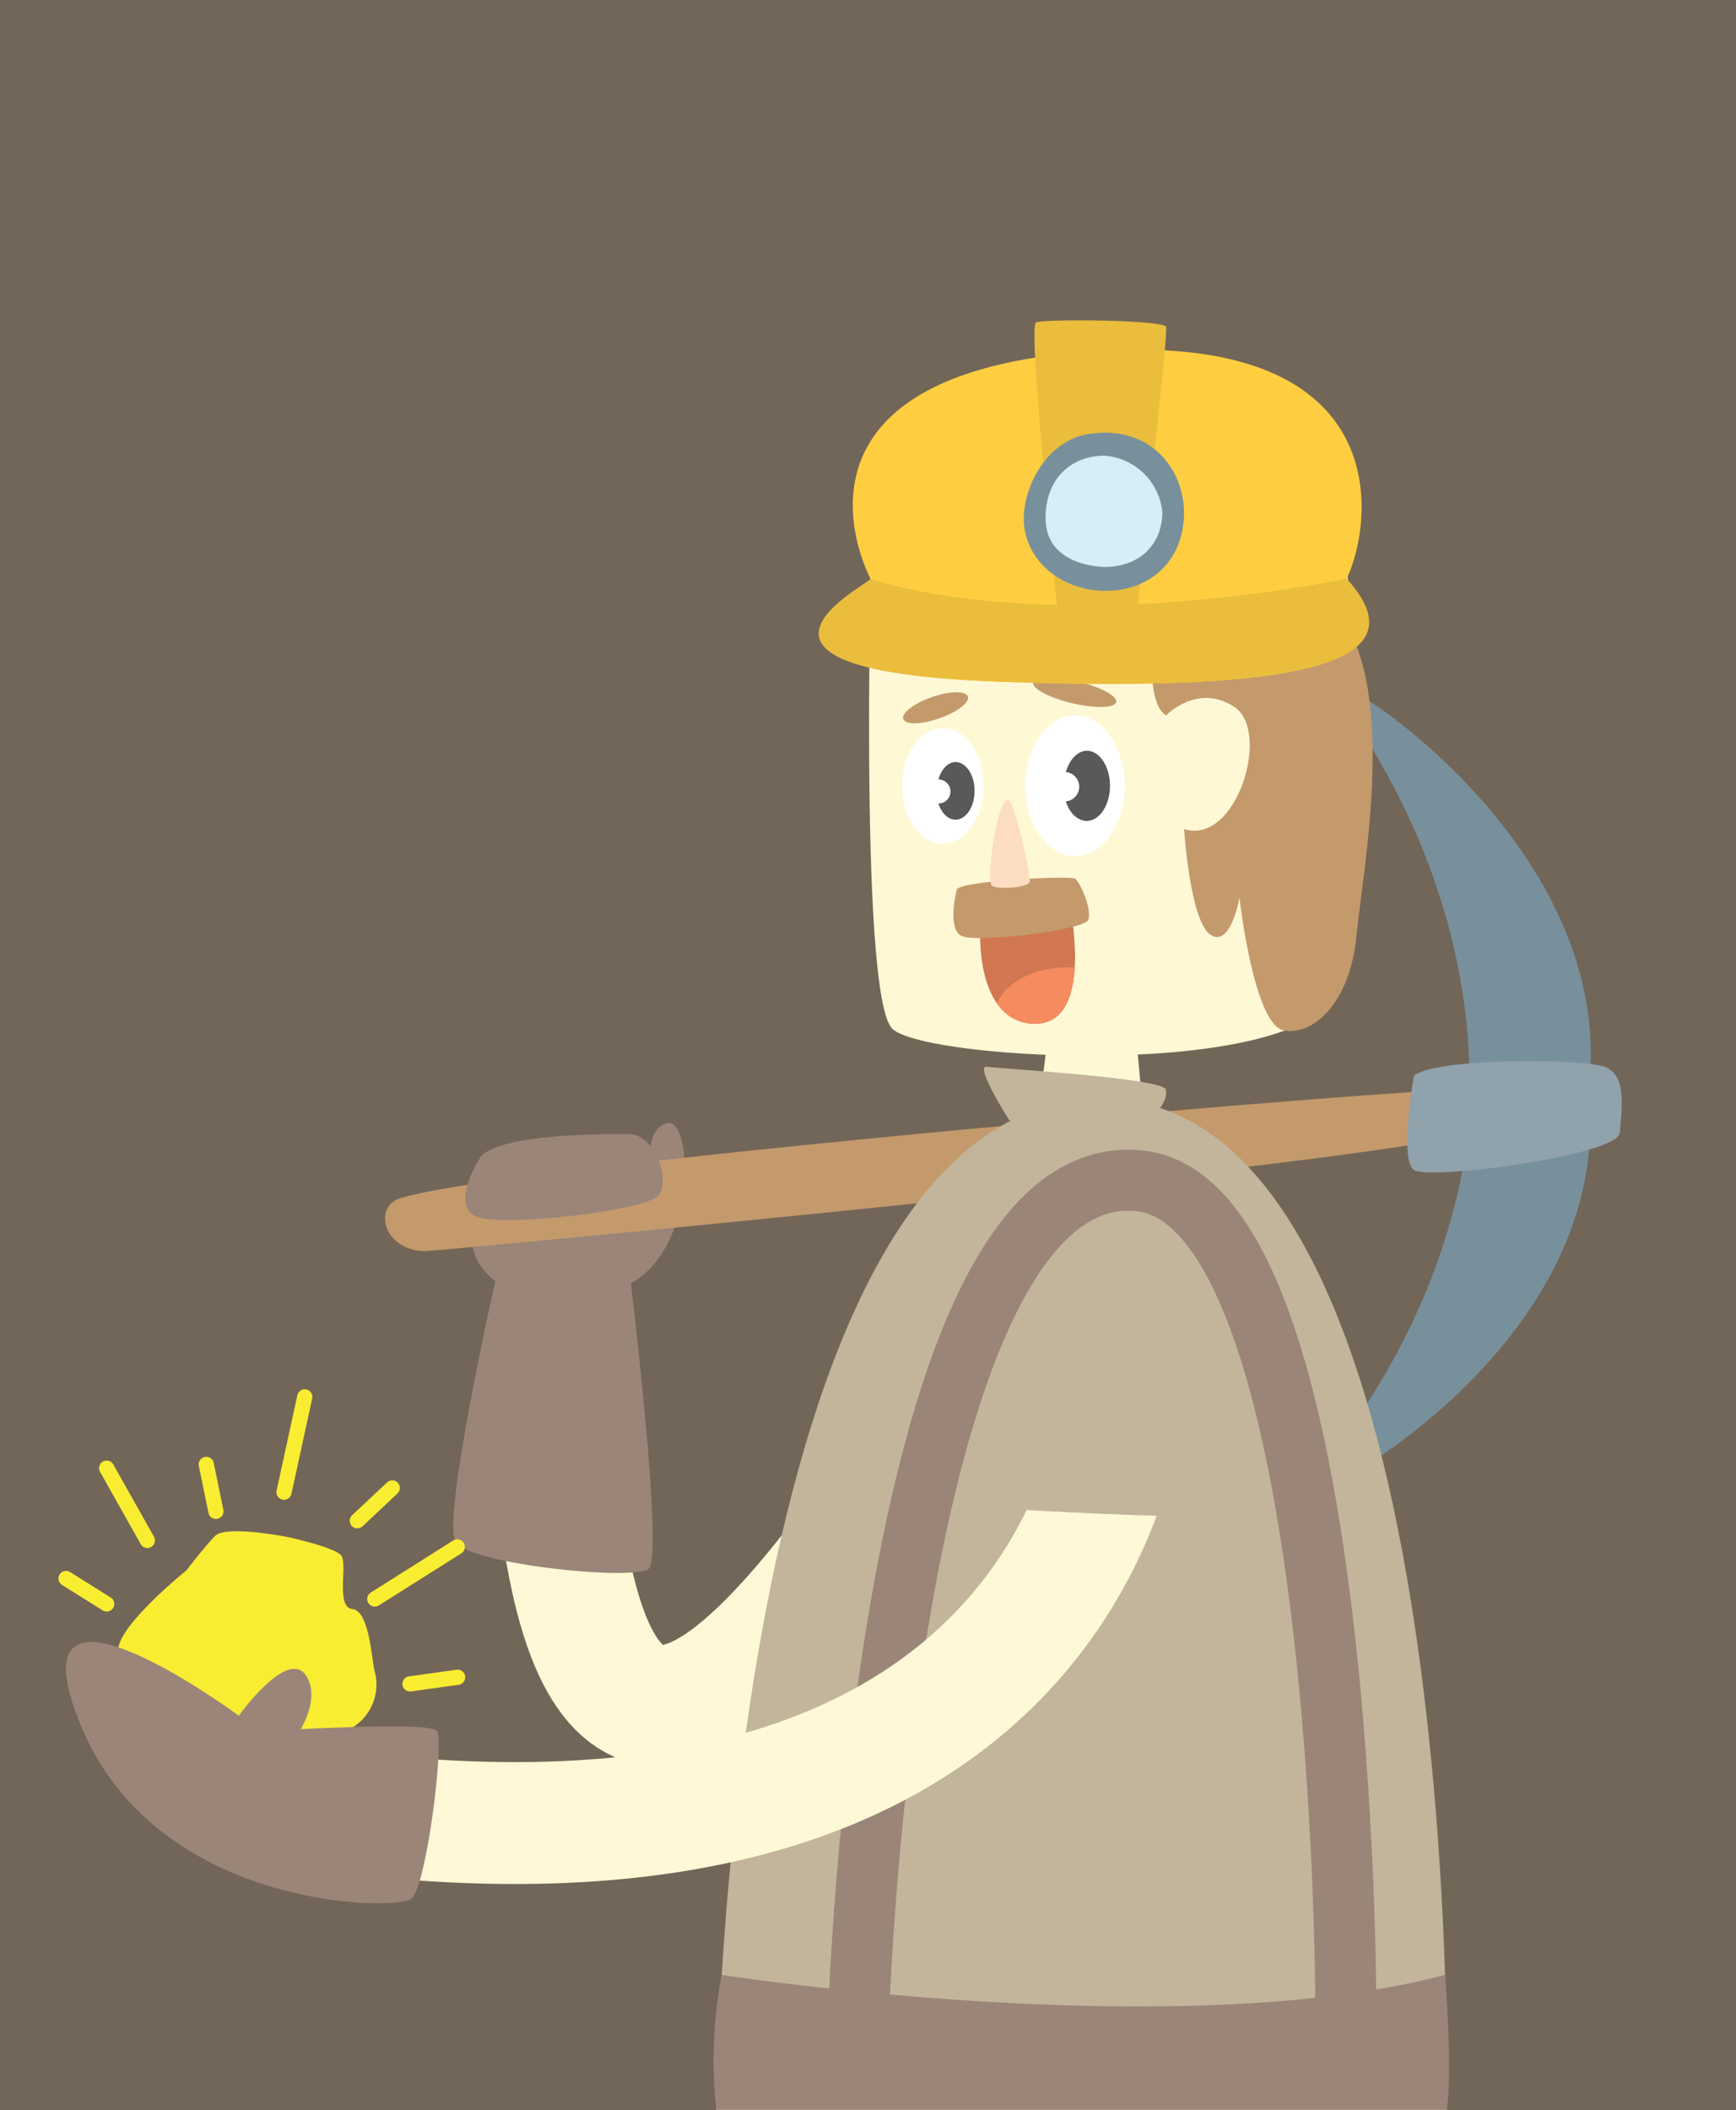 <svg xmlns="http://www.w3.org/2000/svg" viewBox="0 0 144 175">
  <g id="Layer_2" data-name="Layer 2">
    <g id="Layer_1-2" data-name="Layer 1">
      <path fill="#726658" d="M0 0h144v175H0z"/>
      <path d="M10 137.4s4.89 6.1 8.58 7.47 7.1-.17 10-1.27a4.2 4.2 0 002.5-5c-.28-1.11-.44-5-1.86-5.16s-.32-3.85-.95-4.48-3.95-1.42-4.9-1.58-4.74-.79-5.53 0-2.37 2.85-2.37 2.85-6.9 5.56-5.47 7.17" fill="#f9ed32"/>
      <path d="M121.79 91.09s1.79-16.49-11.44-34.15c-2.48-3.31 23.51 11.84 21.49 32.76" fill="#78909c"/>
      <path d="M122 90.71s.41 16.58-14.24 33.07c-2.75 3.1 24.42-9.83 24.14-30.85" fill="#78909c"/>
      <path d="M54.21 97.22s-1-3.44 1.11-4.07 2.62 10.22-3 13.28" fill="#9b8579"/>
      <path d="M45.74 116.51c3.14 63.38 37.16-13.83 45.09-14.46" fill="none" stroke="#fff8d6" stroke-miterlimit="10" stroke-width="10.11"/>
      <path d="M41.08 106.28S36.62 126 37.8 127.87s14.72 3.25 16 2.24-1.47-23.68-1.47-23.68 3.55-3.54 2.43-7.54-7.44-4.18-10.43-3.13-8 6.79-3.22 10.52" fill="#9b8579"/>
      <path d="M32.67 99.62c-1.64 1.19-.44 4.14 2.64 4.14.8 0 87.2-8.08 87.2-10.12s1.58-2.65.31-3.28-86.68 6.73-90.15 9.26" fill="#c49a6c"/>
      <path d="M120 175s1.77-84.85-29.13-83.87S59.41 175 59.41 175z" fill="#c2b59b"/>
      <path d="M86.86 86.51s-.69 5.11-.59 5.37c.32.9 8.09.78 8.32-.37S94 84.46 94 84.46" fill="#fff8d5"/>
      <path d="M72.36 41.63s-1.27 41.08 1.69 43.72 33.85 4.22 36.82-3.17 1.26-37.38 0-40.55-38.42-4.25-38.51 0" fill="#fff8d5"/>
      <path d="M71.21 167.36s2.27-71.9 23.42-69.42c17 2 17 68.15 17 68.15" fill="none" stroke="#9b8579" stroke-miterlimit="10" stroke-width="5.06"/>
      <path d="M93.29 65.17c0 3.23-1.84 5.84-4.12 5.84s-4.12-2.61-4.12-5.84 1.85-5.84 4.12-5.84 4.12 2.61 4.12 5.84" fill="#fff"/>
      <path d="M90.19 62.26c-.8 0-1.48.73-1.78 1.77a1.22 1.22 0 010 2.43c.32 1 1 1.62 1.73 1.62 1.07 0 1.93-1.3 1.93-2.91s-.86-2.91-1.93-2.91" fill="#58595b"/>
      <path d="M81.58 65.17c0 2.65-1.51 4.8-3.38 4.8s-3.38-2.15-3.38-4.8 1.51-4.79 3.38-4.79 3.38 2.14 3.38 4.79" fill="#fff"/>
      <path d="M79.3 63.19c-.66 0-1.22.6-1.46 1.45a1 1 0 010 2c.26.79.79 1.34 1.42 1.34.87 0 1.58-1.07 1.58-2.39s-.71-2.39-1.58-2.39" fill="#58595b"/>
      <path d="M81.31 77s-.49 7.71 4.45 7.9 3.06-9.37 3.06-9.37z" fill="#d17751"/>
      <path d="M85.76 84.88c2.48.09 3.24-2.27 3.39-4.65h-.57c-2.85 0-5.22 1.28-5.87 3a3.75 3.75 0 003.05 1.69" fill="#f68b5f"/>
      <path d="M92.59 58.23c-.12.5-1.76.54-3.66.09s-3.35-1.23-3.23-1.73 1.76-.53 3.66-.08 3.35 1.22 3.23 1.72M80.29 57.76c.17.48-.88 1.29-2.36 1.81s-2.8.56-3 .07.88-1.3 2.35-1.82 2.81-.55 3-.06" fill="#c49a6c"/>
      <path d="M83.74 92.94s-2.95-4.62-1.89-4.47 14.64.94 14.85 1.89-.79 1.89-.79 1.89" fill="#c2b59b"/>
      <path d="M93.5 113.7s-1.2 46.29-69.27 36" fill="none" stroke="#fff8d6" stroke-miterlimit="10" stroke-width="10.11"/>
      <path d="M81.62 125s7.19.53 15.4.74c0 0 8.72-19.37-2.73-19.8-7.46-.27-12.67 19.06-12.67 19.06" fill="#c2b59b"/>
      <path d="M59.86 163.78s37.84 5.9 60 0c0 0 .66 8 .14 11.18H59.41a38.3 38.3 0 01.45-11.18M21.7 143.55c1.05 0 13.91-.84 14.54 0s-.85 12.85-2.11 13.91-21.07.93-27.39-14.28 13.07-.89 13.07-.89 4.21-5.9 5.68-3.16-2.31 6.74-2.31 6.74M39.79 96.07c-.27.44-2.29 3.79-.39 4.78s14.18-.43 15.21-1.7-.24-5.05-2.41-5.09-11.18 0-12.41 2" fill="#9b8579"/>
      <path d="M117.29 89.2s-1.26 7 0 7.84 16.91-1.2 17.07-3.1.63-4.79-1.27-5.47-13.88-.76-15.8.73" fill="#90a2ac"/>
      <path d="M95.54 55.39s-.05 3.25 1.19 3.94c0 0 2.6-2.72 5.66-.7s.19 11.5-4.17 10.13c0 0 .48 7.59 2.17 8.75s2.42-3.06 2.42-3.06 1.19 10.5 3.65 11 5.53-2.31 6.05-7.78 3.57-20.86-1.69-27.07" fill="#c49a6c"/>
      <path d="M111.66 48c6.52 7.11-4.07 9.45-28.95 8.53-25.25-.98-10.51-8.09-10.5-8.53 0 0-9-16.59 17.49-18.8s24.22 14.22 22 18.8" fill="#ffce40"/>
      <path d="M111.66 48a123.89 123.89 0 01-17.29 2.11c.56-5 2.52-22.42 2.36-23s-10.17-.68-10.8-.36 1.33 19.36 1.74 23.42C77.38 49.92 72.21 48 72.21 48c0 .48-14.75 7.59 10.5 8.53 24.88.92 35.47-1.42 29-8.53" fill="#eabd3c"/>
      <path d="M90.27 36c-3.81.59-5.91 5.33-5.22 8.22 1.38 5.74 10.44 6.63 12.68.95C99.48 40.66 96.42 35 90.27 36" fill="#78909c"/>
      <path d="M91.57 37.79c-2.49 0-4.84 1.7-4.84 5.17s3.5 4 4.84 4.06c3.37 0 4.88-2.31 4.84-4.57a5.19 5.19 0 00-4.84-4.66" fill="#d6eff6"/>
      <path d="M79.36 73.79s-.83 3.19.38 3.82 10.2-.47 10.53-1.32-.67-3.15-1.1-3.42-9.65.18-9.81.92" fill="#c49a6c"/>
      <path d="M83.57 66.31c-.91.21-1.81 6.82-1.28 7.15s3 .16 3.13-.33-1.3-6.94-1.85-6.82" fill="#fdddc1"/>
      <path fill="none" stroke="#f9ed32" stroke-linecap="round" stroke-miterlimit="10" stroke-width="1.26" d="M8.85 121.76l3.37 5.99M25.28 115.85l-1.72 7.9M37.93 128.29l-6.84 4.32M5.48 130.91l3.37 2.11M32.54 123.4l-2.9 2.72M17.11 121.45l.8 3.89M34.01 139.65l3.95-.55"/>
    </g>
  </g>
</svg>
